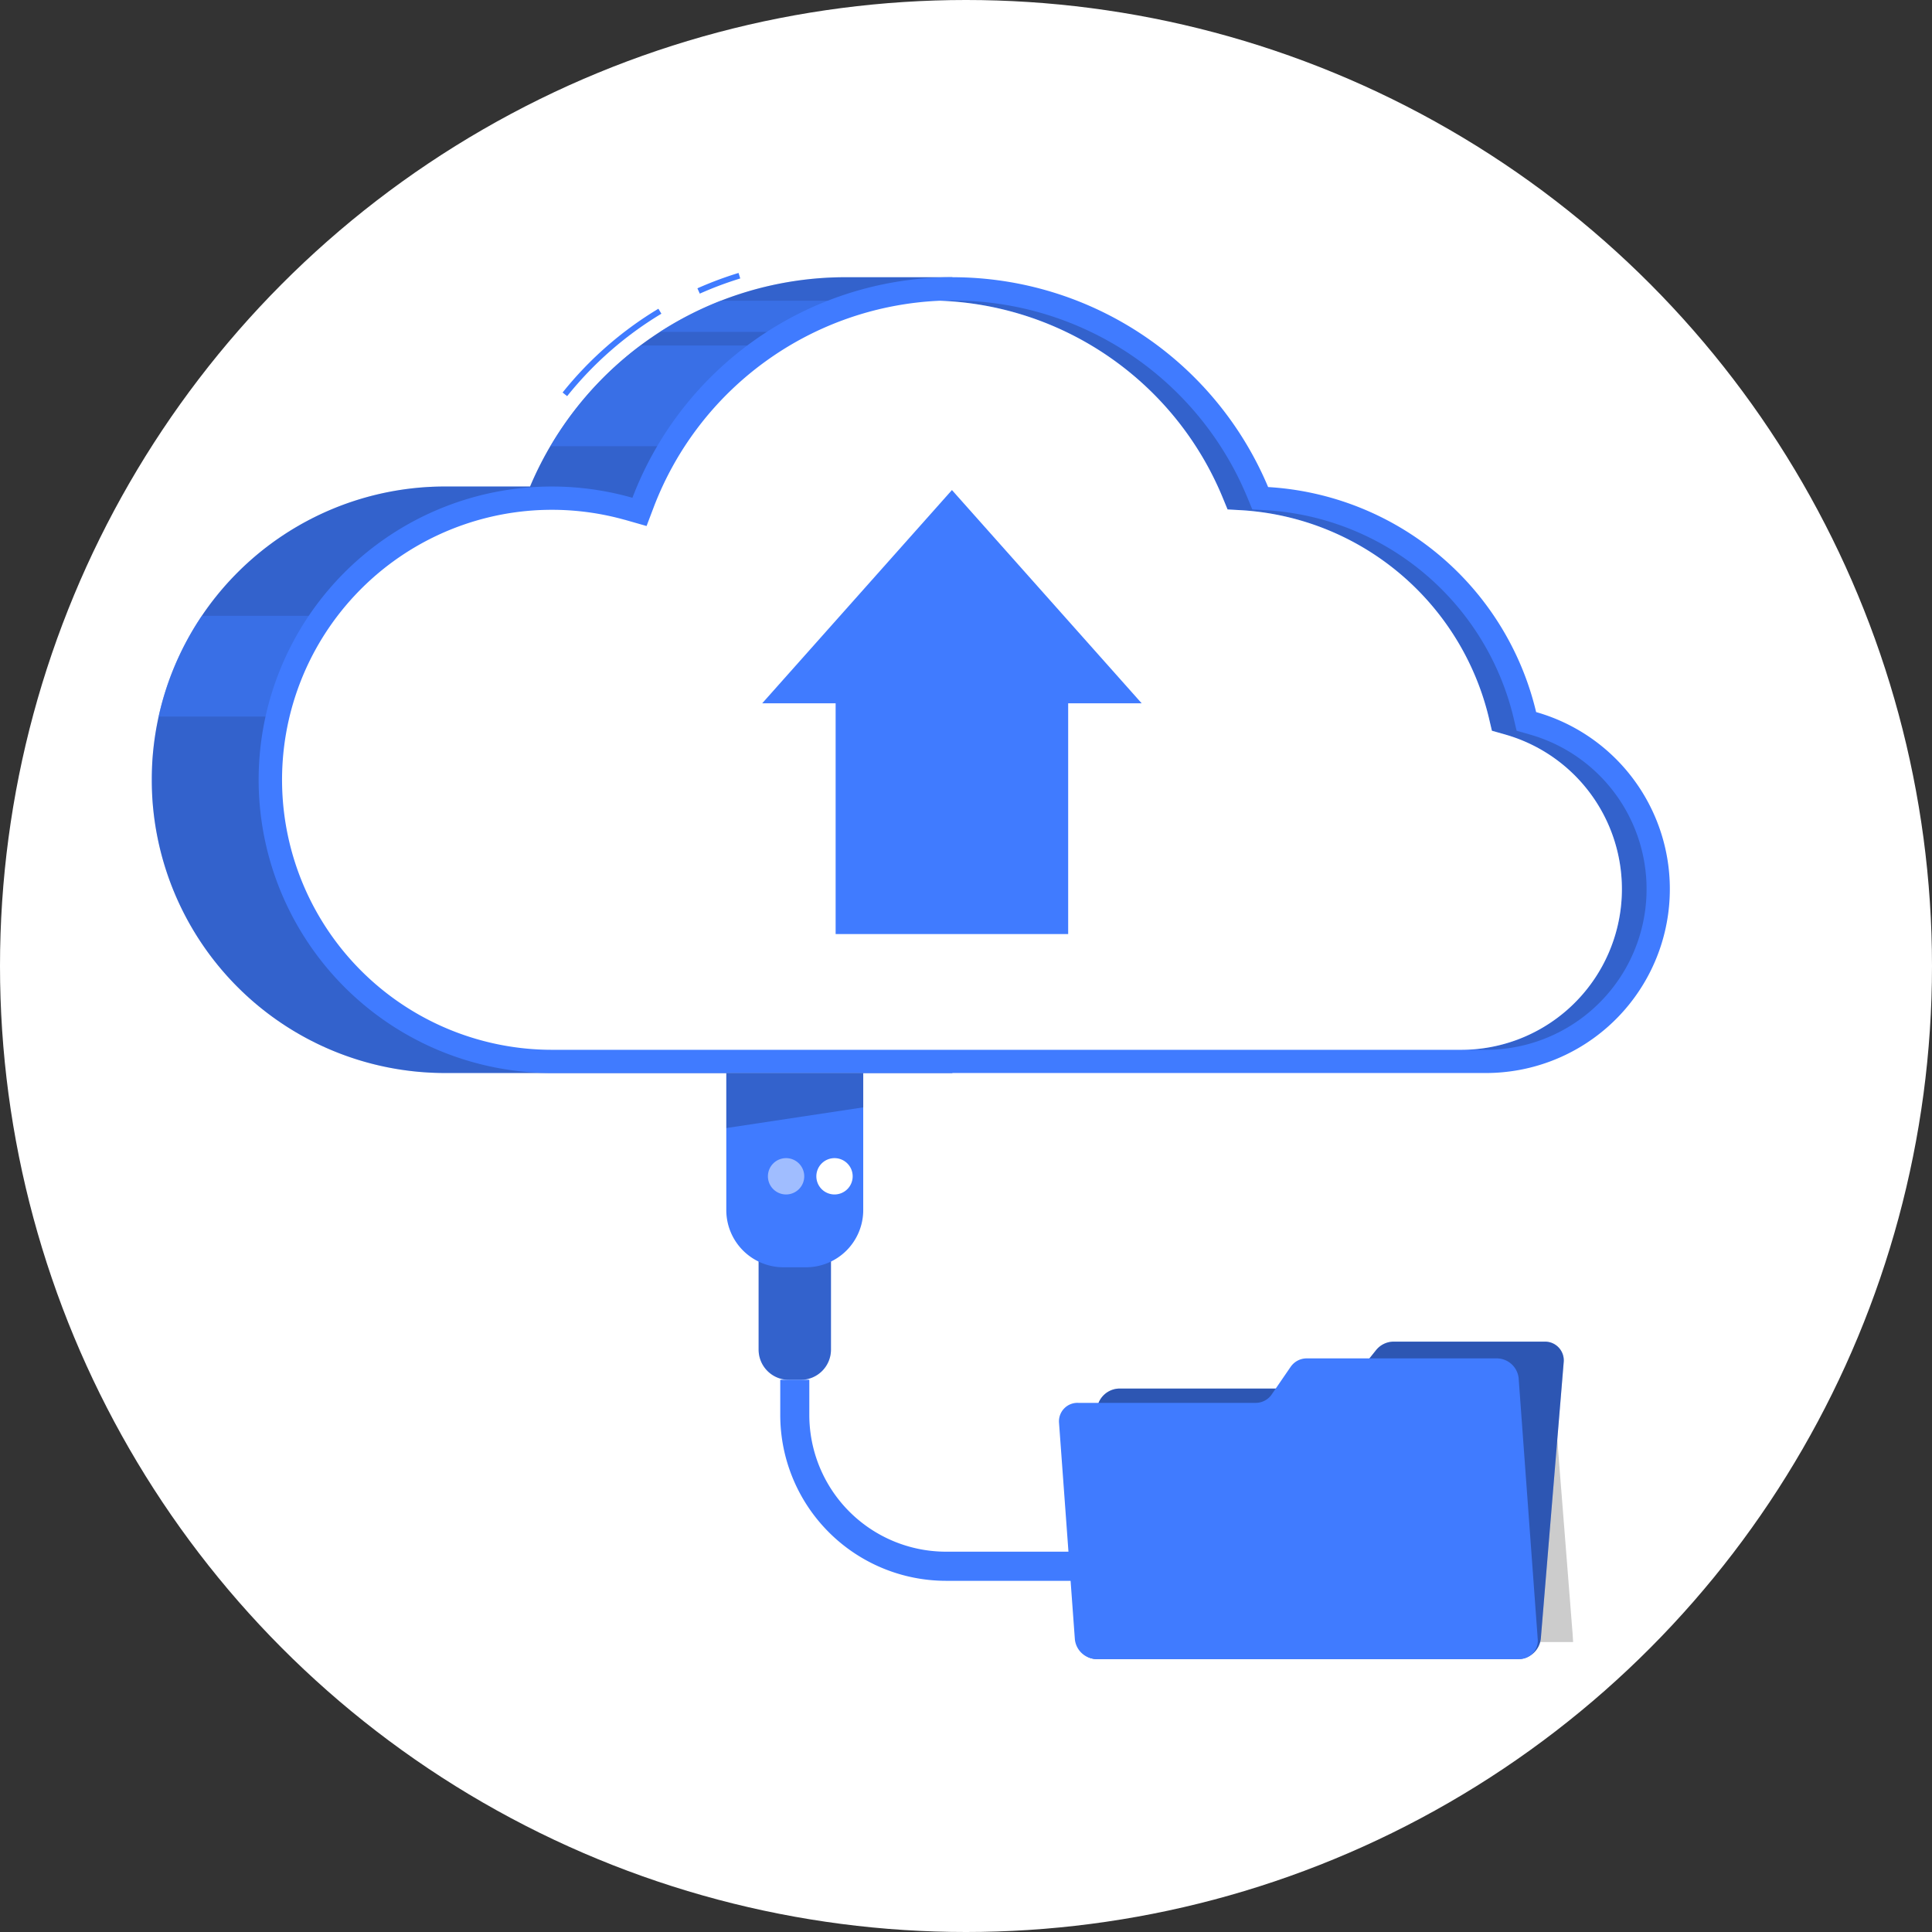 <svg xmlns="http://www.w3.org/2000/svg" xmlns:xlink="http://www.w3.org/1999/xlink" width="140" height="140" viewBox="0 0 140 140">
  <rect x="0" y="0" width="140" height="140" fill="#333333" stroke="none"/>
  <defs>
    <clipPath id="clip-path">
      <rect id="Rectángulo_35993" data-name="Rectángulo 35993" width="110.008" height="94.775" fill="none"/>
    </clipPath>
    <clipPath id="clip-path-3">
      <rect id="Rectángulo_35984" data-name="Rectángulo 35984" width="58.017" height="57.666" fill="none"/>
    </clipPath>
    <clipPath id="clip-path-4">
      <rect id="Rectángulo_35985" data-name="Rectángulo 35985" width="19.328" height="7.3" fill="none"/>
    </clipPath>
    <clipPath id="clip-path-5">
      <rect id="Rectángulo_35986" data-name="Rectángulo 35986" width="12.68" height="7.3" fill="none"/>
    </clipPath>
    <clipPath id="clip-path-6">
      <rect id="Rectángulo_35987" data-name="Rectángulo 35987" width="18.83" height="2.258" fill="none"/>
    </clipPath>
    <clipPath id="clip-path-7">
      <rect id="Rectángulo_35988" data-name="Rectángulo 35988" width="51.196" height="54.296" fill="none"/>
    </clipPath>
    <clipPath id="clip-path-8">
      <rect id="Rectángulo_35989" data-name="Rectángulo 35989" width="5.242" height="10.85" fill="none"/>
    </clipPath>
    <clipPath id="clip-path-9">
      <rect id="Rectángulo_35990" data-name="Rectángulo 35990" width="9.923" height="3.985" fill="none"/>
    </clipPath>
    <clipPath id="clip-path-10">
      <rect id="Rectángulo_35991" data-name="Rectángulo 35991" width="2.633" height="2.633" fill="none"/>
    </clipPath>
    <clipPath id="clip-path-11">
      <rect id="Rectángulo_35997" data-name="Rectángulo 35997" width="37.265" height="23.004" fill="none"/>
    </clipPath>
    <clipPath id="clip-path-13">
      <rect id="Rectángulo_35994" data-name="Rectángulo 35994" width="7.853" height="21.295" fill="none"/>
    </clipPath>
    <clipPath id="clip-path-14">
      <rect id="Rectángulo_35995" data-name="Rectángulo 35995" width="35.203" height="23.004" fill="none"/>
    </clipPath>
  </defs>
  <g id="Grupo_141775" data-name="Grupo 141775" transform="translate(-1150 -10113)">
    <circle id="Elipse_503" data-name="Elipse 503" cx="70" cy="70" r="70" transform="translate(1150 10113)" fill="#fff"/>
    <g id="Grupo_141276" data-name="Grupo 141276" transform="translate(-4 3)">
      <g id="Grupo_141265" data-name="Grupo 141265" transform="translate(1164.997 10129.777)">
        <g id="Grupo_141264" data-name="Grupo 141264" clip-path="url(#clip-path)">
          <g id="Grupo_141263" data-name="Grupo 141263">
            <g id="Grupo_141262" data-name="Grupo 141262" clip-path="url(#clip-path)">
              <path id="Trazado_183419" data-name="Trazado 183419" d="M58.017.741H50.27A24.809,24.809,0,0,0,27.414,15.906H21.25a21.25,21.25,0,0,0,0,42.5H58.017Z" transform="translate(0 -0.429)" fill="#407bff"/>
              <path id="Trazado_183420" data-name="Trazado 183420" d="M94.034,1.5l-.172-.385A26.317,26.317,0,0,1,96.843,0l.124.4a25.853,25.853,0,0,0-2.933,1.1" transform="translate(-54.322 0.001)" fill="#407bff"/>
              <path id="Trazado_183421" data-name="Trazado 183421" d="M71,12.495l-.329-.264A26.154,26.154,0,0,1,77.613,6.16l.217.361A25.737,25.737,0,0,0,71,12.495" transform="translate(-40.9 -3.565)" fill="#407bff"/>
              <g id="Grupo_141240" data-name="Grupo 141240" transform="translate(0 0.312)" opacity="0.2">
                <g id="Grupo_141239" data-name="Grupo 141239">
                  <g id="Grupo_141238" data-name="Grupo 141238" clip-path="url(#clip-path-3)">
                    <path id="Trazado_183422" data-name="Trazado 183422" d="M58.017.741H50.27A24.809,24.809,0,0,0,27.414,15.906H21.25a21.25,21.25,0,0,0,0,42.5H58.017Z" transform="translate(0 -0.741)"/>
                  </g>
                </g>
              </g>
              <g id="Grupo_141243" data-name="Grupo 141243" transform="translate(28.885 5.258)" opacity="0.5">
                <g id="Grupo_141242" data-name="Grupo 141242">
                  <g id="Grupo_141241" data-name="Grupo 141241" clip-path="url(#clip-path-4)">
                    <path id="Trazado_183423" data-name="Trazado 183423" d="M68.568,19.782H79.681l8.215-7.3H75.1a24.9,24.9,0,0,0-6.53,7.3" transform="translate(-68.568 -12.482)" fill="#407bff"/>
                  </g>
                </g>
              </g>
              <g id="Grupo_141246" data-name="Grupo 141246" transform="translate(0.496 24.847)" opacity="0.5">
                <g id="Grupo_141245" data-name="Grupo 141245">
                  <g id="Grupo_141244" data-name="Grupo 141244" clip-path="url(#clip-path-5)">
                    <path id="Trazado_183424" data-name="Trazado 183424" d="M4.312,58.982a21.052,21.052,0,0,0-3.134,7.3h12.68v-7.3Z" transform="translate(-1.178 -58.982)" fill="#407bff"/>
                  </g>
                </g>
              </g>
              <g id="Grupo_141249" data-name="Grupo 141249" transform="translate(36.821 2.014)" opacity="0.5">
                <g id="Grupo_141248" data-name="Grupo 141248">
                  <g id="Grupo_141247" data-name="Grupo 141247" clip-path="url(#clip-path-6)">
                    <path id="Trazado_183425" data-name="Trazado 183425" d="M106.238,4.782H91.814A24.577,24.577,0,0,0,87.408,7.04H98.024Z" transform="translate(-87.408 -4.782)" fill="#407bff"/>
                  </g>
                </g>
              </g>
              <path id="Trazado_183426" data-name="Trazado 183426" d="M110.959,32.252A21.255,21.255,0,0,0,91.538,15.946a24.812,24.812,0,0,0-46.065.778,21.25,21.25,0,1,0-5.834,41.683h67.68a13.331,13.331,0,0,0,3.64-26.155" transform="translate(-10.642 -0.429)" fill="#407bff"/>
              <g id="Grupo_141252" data-name="Grupo 141252" transform="translate(57.126 1.999)" opacity="0.2">
                <g id="Grupo_141251" data-name="Grupo 141251">
                  <g id="Grupo_141250" data-name="Grupo 141250" clip-path="url(#clip-path-7)">
                    <path id="Trazado_183427" data-name="Trazado 183427" d="M178.341,36.192l-.956-.27-.227-.965a19.666,19.666,0,0,0-17.878-15.014l-1.049-.059-.4-.969A23.082,23.082,0,0,0,136.5,4.745c-.3,0-.594,0-.889.017a23.079,23.079,0,0,1,20.427,14.154l.4.969,1.049.059a19.666,19.666,0,0,1,17.878,15.014l.227.965.956.27a11.646,11.646,0,0,1-3.181,22.849h1.79a11.646,11.646,0,0,0,3.181-22.849" transform="translate(-135.608 -4.745)"/>
                  </g>
                </g>
              </g>
              <path id="Trazado_183428" data-name="Trazado 183428" d="M111.026,36.215l-.956-.27-.227-.965A19.666,19.666,0,0,0,91.963,19.967l-1.049-.059-.4-.969A23.079,23.079,0,0,0,70.083,4.785h-.029A23.267,23.267,0,0,0,49.361,19.664l-.548,1.445-1.487-.425c-.042-.013-.088-.025-.131-.034a19.578,19.578,0,0,0-5.24-.716c-.308,0-.611.008-.918.021a19.566,19.566,0,0,0,.918,39.11h65.889a11.646,11.646,0,0,0,3.181-22.849" transform="translate(-12.957 -2.769)" fill="#fff"/>
              <path id="Trazado_183429" data-name="Trazado 183429" d="M110.322,52.8V69.52h16.851V52.8H132.5l-13.75-15.454L105,52.8Z" transform="translate(-60.766 -21.612)" fill="#407bff"/>
              <path id="Trazado_183430" data-name="Trazado 183430" d="M107.441,175.5h-.863a2.19,2.19,0,0,1-2.19-2.19v-8.66h5.243v8.66a2.19,2.19,0,0,1-2.19,2.19" transform="translate(-60.413 -95.289)" fill="#407bff"/>
              <g id="Grupo_141255" data-name="Grupo 141255" transform="translate(43.975 69.36)" opacity="0.2">
                <g id="Grupo_141254" data-name="Grupo 141254">
                  <g id="Grupo_141253" data-name="Grupo 141253" clip-path="url(#clip-path-8)">
                    <path id="Trazado_183431" data-name="Trazado 183431" d="M107.441,175.5h-.863a2.19,2.19,0,0,1-2.19-2.19v-8.66h5.243v8.66a2.19,2.19,0,0,1-2.19,2.19" transform="translate(-104.388 -164.649)"/>
                  </g>
                </g>
              </g>
              <path id="Trazado_183432" data-name="Trazado 183432" d="M104.611,151.707h-1.634a4.145,4.145,0,0,1-4.145-4.145V137.63h9.923v9.932a4.145,4.145,0,0,1-4.145,4.145" transform="translate(-57.199 -79.652)" fill="#407bff"/>
              <g id="Grupo_141258" data-name="Grupo 141258" transform="translate(41.635 57.978)" opacity="0.2">
                <g id="Grupo_141257" data-name="Grupo 141257">
                  <g id="Grupo_141256" data-name="Grupo 141256" clip-path="url(#clip-path-9)">
                    <path id="Trazado_183433" data-name="Trazado 183433" d="M108.756,140.118l-9.923,1.5V137.63h9.923Z" transform="translate(-98.833 -137.63)"/>
                  </g>
                </g>
              </g>
              <path id="Trazado_183434" data-name="Trazado 183434" d="M116.952,153.587a1.316,1.316,0,1,1-1.316-1.316,1.316,1.316,0,0,1,1.316,1.316" transform="translate(-66.161 -88.125)" fill="#fff"/>
              <g id="Grupo_141261" data-name="Grupo 141261" transform="translate(44.648 64.146)" opacity="0.5">
                <g id="Grupo_141260" data-name="Grupo 141260">
                  <g id="Grupo_141259" data-name="Grupo 141259" clip-path="url(#clip-path-10)">
                    <path id="Trazado_183435" data-name="Trazado 183435" d="M108.619,153.587a1.316,1.316,0,1,1-1.316-1.316,1.316,1.316,0,0,1,1.316,1.316" transform="translate(-105.986 -152.271)" fill="#fff"/>
                  </g>
                </g>
              </g>
              <path id="Trazado_183436" data-name="Trazado 183436" d="M142.21,204.97H120.117a12.02,12.02,0,0,1-12.006-12.006V190.4h2.106v2.559a9.911,9.911,0,0,0,9.9,9.9H142.21Z" transform="translate(-62.568 -110.195)" fill="#407bff"/>
            </g>
          </g>
        </g>
      </g>
      <g id="Grupo_141275" data-name="Grupo 141275" transform="translate(1230.739 10207.22)">
        <g id="Grupo_141274" data-name="Grupo 141274" clip-path="url(#clip-path-11)">
          <g id="Grupo_141273" data-name="Grupo 141273" transform="translate(0 0)">
            <g id="Grupo_141272" data-name="Grupo 141272" clip-path="url(#clip-path-11)">
              <g id="Grupo_141268" data-name="Grupo 141268" transform="translate(29.412 0.472)" opacity="0.2">
                <g id="Grupo_141267" data-name="Grupo 141267">
                  <g id="Grupo_141266" data-name="Grupo 141266" clip-path="url(#clip-path-13)">
                    <path id="Trazado_183437" data-name="Trazado 183437" d="M108.825,1.748V19.519a3.535,3.535,0,0,0,3.525,3.525h4.328L115.131,3.43Z" transform="translate(-108.825 -1.748)"/>
                  </g>
                </g>
              </g>
              <path id="Trazado_183438" data-name="Trazado 183438" d="M26.676.624,24.948,2.779A1.645,1.645,0,0,1,23.68,3.4H8.082A1.659,1.659,0,0,0,6.459,4.9L5.085,21.5A1.359,1.359,0,0,0,6.46,23H37a1.659,1.659,0,0,0,1.623-1.5L40.278,1.5A1.359,1.359,0,0,0,38.9,0H27.945a1.645,1.645,0,0,0-1.269.624" transform="translate(-3.707 0)" fill="#407bff"/>
              <g id="Grupo_141271" data-name="Grupo 141271" transform="translate(1.373 0)" opacity="0.3">
                <g id="Grupo_141270" data-name="Grupo 141270" transform="translate(0 0)">
                  <g id="Grupo_141269" data-name="Grupo 141269" clip-path="url(#clip-path-14)">
                    <path id="Trazado_183439" data-name="Trazado 183439" d="M26.676.624,24.948,2.779A1.645,1.645,0,0,1,23.68,3.4H8.082A1.659,1.659,0,0,0,6.459,4.9L5.085,21.5A1.359,1.359,0,0,0,6.46,23H37a1.659,1.659,0,0,0,1.623-1.5L40.278,1.5A1.359,1.359,0,0,0,38.9,0H27.945a1.645,1.645,0,0,0-1.269.624" transform="translate(-5.08 0)"/>
                  </g>
                </g>
              </g>
              <path id="Trazado_183440" data-name="Trazado 183440" d="M16.8,5.083,15.4,7.124a1.408,1.408,0,0,1-1.174.591H1.4A1.339,1.339,0,0,0,0,9.135L1.151,24.862a1.6,1.6,0,0,0,1.6,1.42H33.293a1.34,1.34,0,0,0,1.4-1.42L33.306,5.912a1.6,1.6,0,0,0-1.6-1.42H17.976a1.408,1.408,0,0,0-1.174.591" transform="translate(0 -3.278)" fill="#407bff"/>
            </g>
          </g>
        </g>
      </g>
    </g>
  </g>
</svg>
